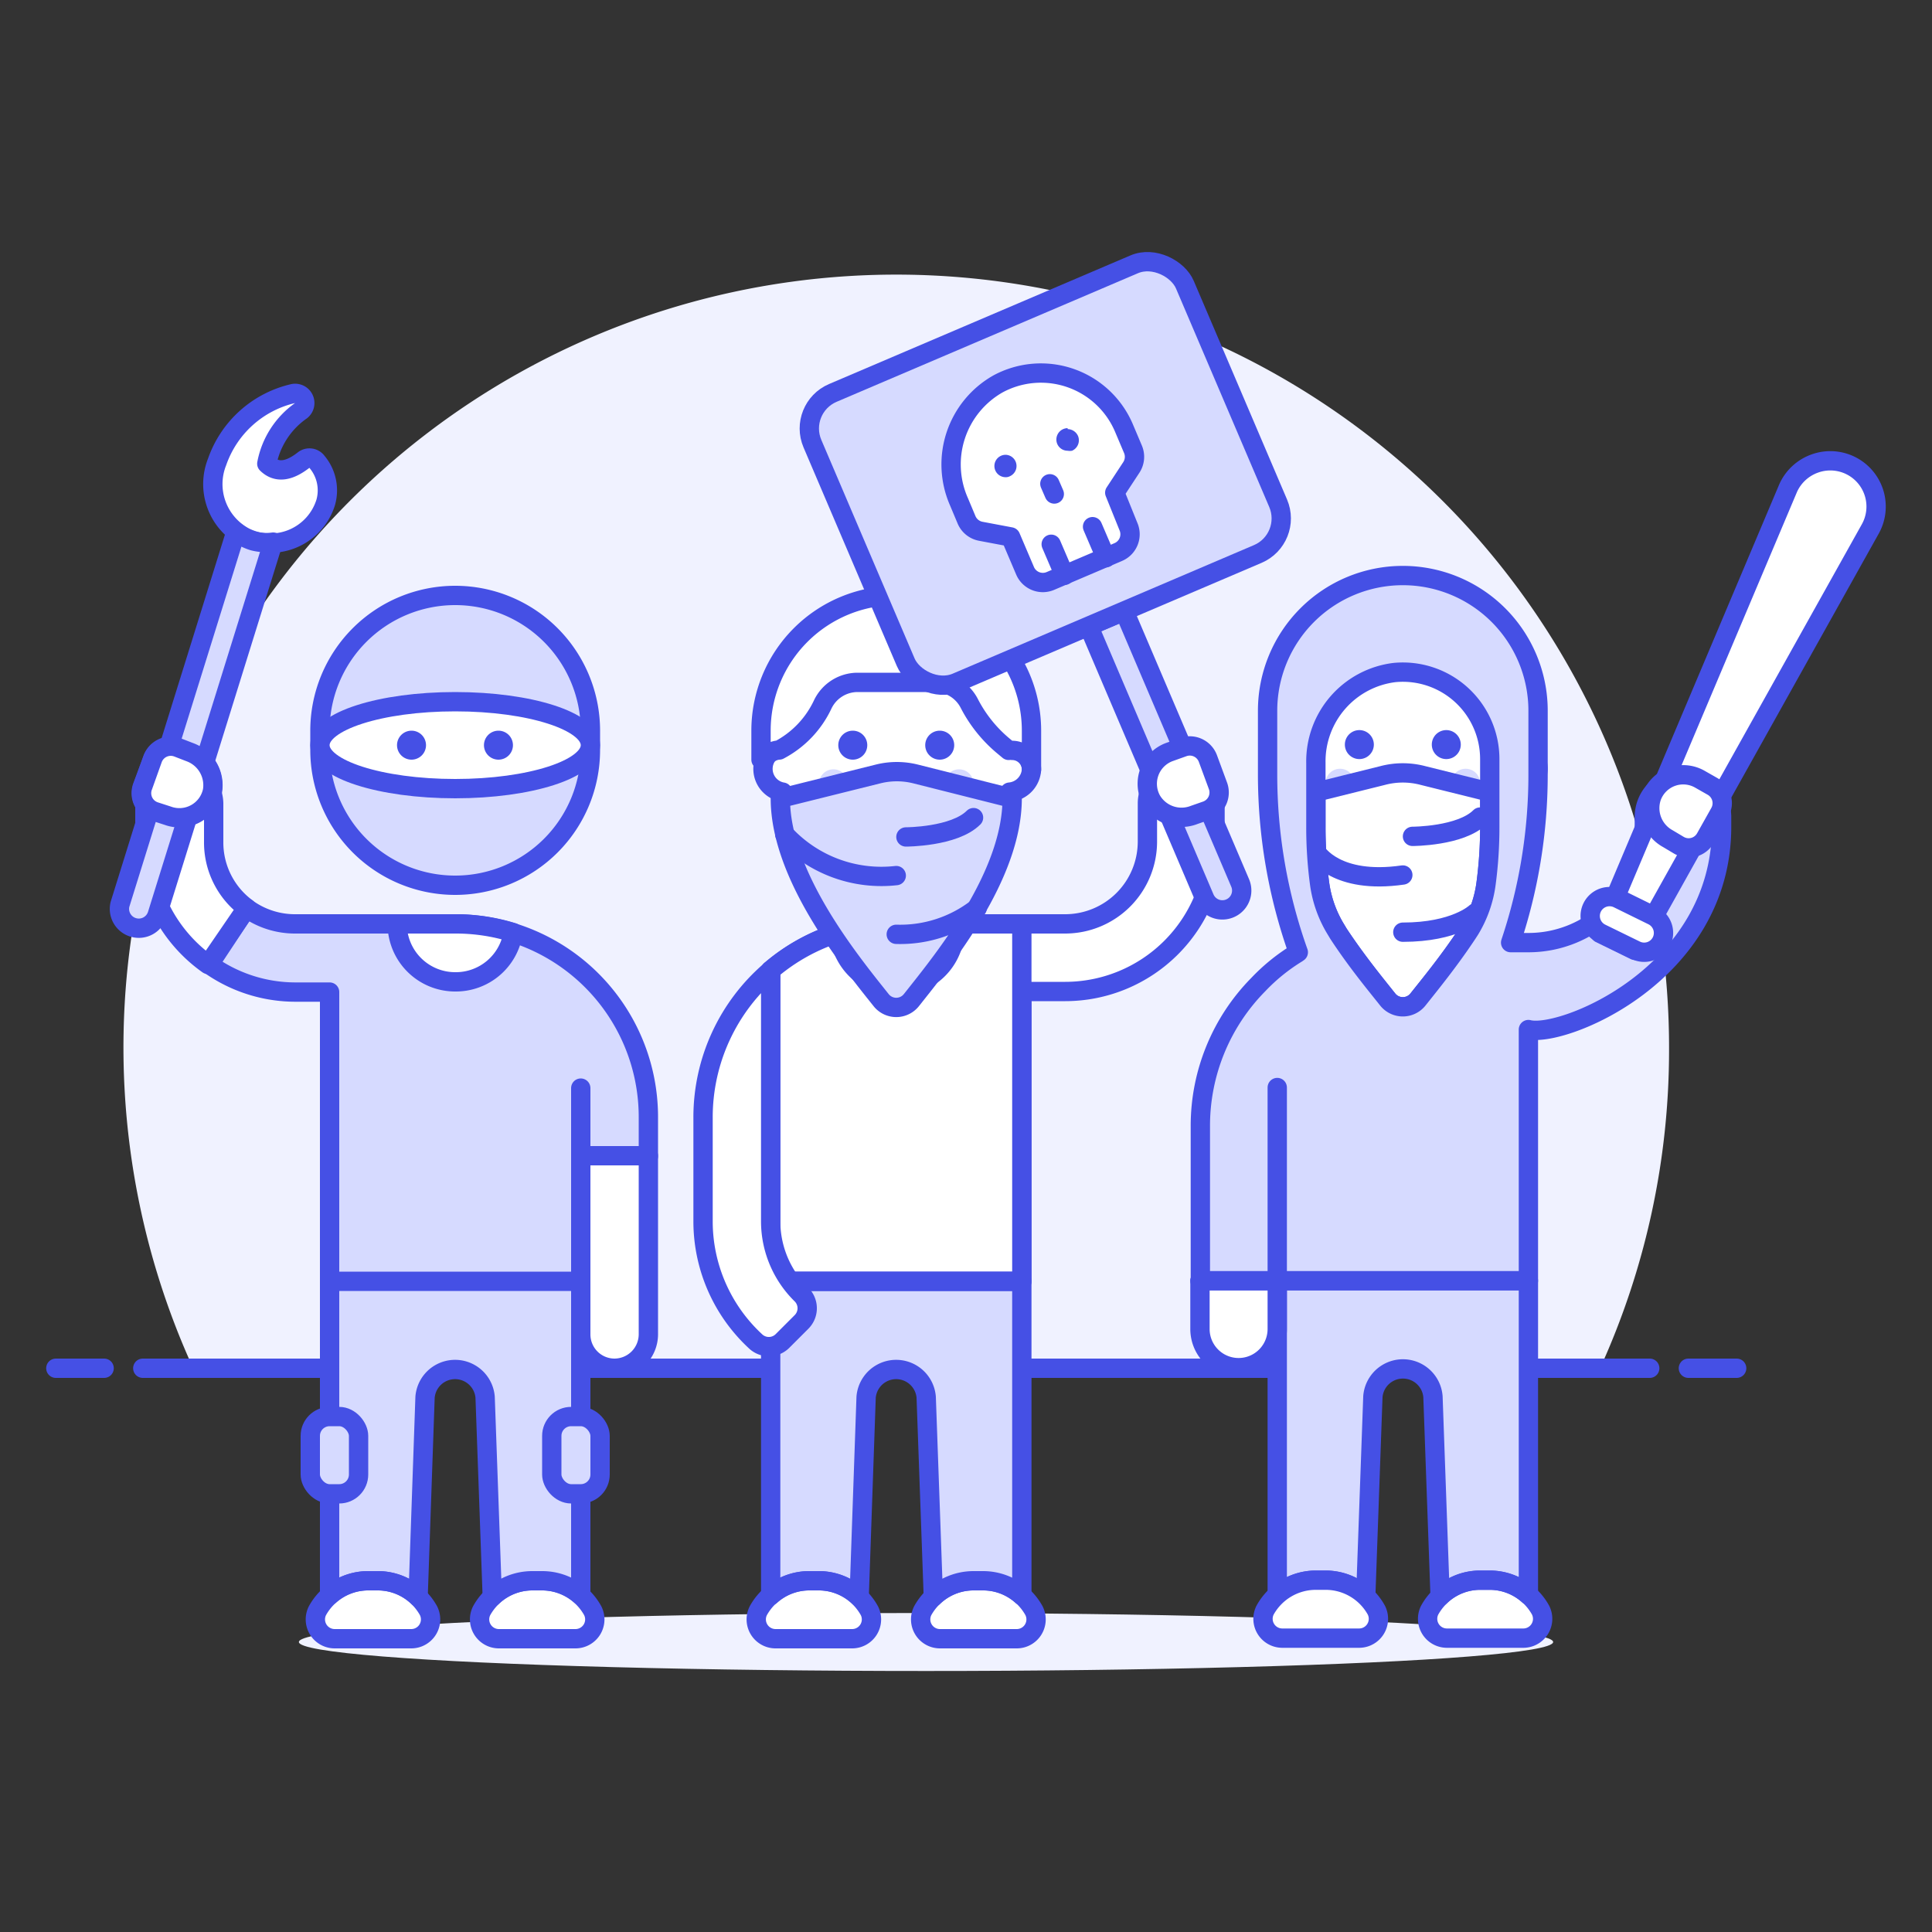 <svg id="Layer_1" data-name="Layer 1" xmlns="http://www.w3.org/2000/svg" viewBox="0 0 100 100"><rect x="0" y="0" width="100" height="100" fill="#333333" stroke="none"/><defs><style>.cls-1{fill:#f0f2ff;}.cls-2{fill:none;}.cls-2,.cls-4,.cls-6{stroke:#4550e5;stroke-linecap:round;stroke-linejoin:round;}.cls-3,.cls-6{fill:#d6daff;}.cls-4{fill:#fff;}.cls-5{fill:#4550e5;}</style></defs><title>huligans-gang</title><path class="cls-1" d="M86.39,54.32A40,40,0,1,0,10,70.82H82.82A39.73,39.73,0,0,0,86.39,54.32Z"/><line class="cls-2" x1="7.39" y1="70.82" x2="85.39" y2="70.82"/><line class="cls-2" x1="2.89" y1="70.82" x2="5.39" y2="70.82"/><line class="cls-2" x1="87.39" y1="70.82" x2="89.89" y2="70.82"/><ellipse class="cls-1" cx="47.93" cy="84.99" rx="32.46" ry="1.5"/><path class="cls-3" d="M74.54,82.63a2.94,2.94,0,0,1,2.07-.84h.5a3,3,0,0,1,2,.77V66.29h-13V82.56a3,3,0,0,1,2-.77h.5a3,3,0,0,1,2.08.84l.37-10.34a1.56,1.56,0,0,1,3.11,0Z"/><path class="cls-4" d="M79.61,39.79a1.23,1.23,0,0,0-1-1.2v-.8a6,6,0,0,0-12,0v.8A1.23,1.23,0,0,0,66.74,41a6,6,0,0,0,11.75,0A1.25,1.25,0,0,0,79.61,39.79Z"/><path class="cls-5" d="M70.36,37.79a.75.75,0,0,0,0,1.5.75.75,0,0,0,0-1.5Z"/><path class="cls-5" d="M74.86,37.79a.75.75,0,0,0,0,1.5.75.75,0,0,0,0-1.5Z"/><circle class="cls-3" cx="69.36" cy="40.54" r="0.75"/><circle class="cls-3" cx="75.86" cy="40.54" r="0.75"/><path class="cls-4" d="M78.84,84.79a1,1,0,0,0,.9-1.45,3,3,0,0,0-2.63-1.55h-.5A3,3,0,0,0,74,83.34a1,1,0,0,0,.89,1.45Z"/><path class="cls-2" d="M74.54,82.63a2.94,2.94,0,0,1,2.07-.84h.5a3,3,0,0,1,2,.77V66.29h-13V82.56a3,3,0,0,1,2-.77h.5a3,3,0,0,1,2.08.84l.37-10.34a1.56,1.56,0,0,1,3.11,0Z"/><path class="cls-4" d="M70.34,84.79a1,1,0,0,0,.9-1.45,3,3,0,0,0-2.63-1.55h-.5a3,3,0,0,0-2.63,1.55,1,1,0,0,0,.9,1.45Z"/><path class="cls-4" d="M66.11,66.29h-4v2.5a2,2,0,0,0,4,0Z"/><path class="cls-4" d="M68.3,45.72a6.12,6.12,0,0,0,.86,2.41l.12.2c.93,1.4,1.9,2.59,2.56,3.42a1,1,0,0,0,1.54,0c.66-.83,1.63-2,2.56-3.42l.13-.2a6.11,6.11,0,0,0,.85-2.41,22,22,0,0,0,.19-2.93V41l-3.46-.86a4.07,4.07,0,0,0-2.08,0L68.11,41v1.8A22,22,0,0,0,68.3,45.72Z"/><path class="cls-2" d="M68.15,44.12s1,1.67,4.46,1.17"/><path class="cls-2" d="M76.37,47.25s-1.05,1-3.76,1"/><path class="cls-2" d="M73.11,43.29s2.5,0,3.5-1"/><path class="cls-3" d="M62.11,66.29h17v-13c1.71.45,10-2.82,10-10.5v-.5a2,2,0,0,0-4,0v.5a6,6,0,0,1-6,6h-.92a27.33,27.33,0,0,0,1.42-8.69V36.79a7,7,0,0,0-14,0V40.1a27.42,27.42,0,0,0,1.59,9.19l-.07.05a9.85,9.85,0,0,0-2,1.62,10.41,10.41,0,0,0-3,7.33v8Zm15-23.5a22,22,0,0,1-.19,2.93,6.11,6.11,0,0,1-.85,2.41l-.13.2c-.93,1.4-1.9,2.59-2.56,3.42a1,1,0,0,1-1.54,0c-.66-.83-1.63-2-2.56-3.42l-.12-.2a6.12,6.12,0,0,1-.86-2.41,22,22,0,0,1-.19-2.93V39.48a4.63,4.63,0,0,1,4.07-4.67,4.5,4.5,0,0,1,4.93,4.48Z"/><path class="cls-2" d="M62.11,66.29h17v-13c1.71.45,10-2.82,10-10.5v-.5a2,2,0,0,0-4,0v.5a6,6,0,0,1-6,6h-.92a27.33,27.33,0,0,0,1.42-8.69V36.79a7,7,0,0,0-14,0V40.1a27.42,27.42,0,0,0,1.59,9.19l-.07.05a9.85,9.85,0,0,0-2,1.62,10.41,10.41,0,0,0-3,7.33v8Zm15-23.5a22,22,0,0,1-.19,2.93,6.11,6.11,0,0,1-.85,2.41l-.13.2c-.93,1.4-1.9,2.59-2.56,3.42a1,1,0,0,1-1.54,0c-.66-.83-1.63-2-2.56-3.42l-.12-.2a6.12,6.12,0,0,1-.86-2.41,22,22,0,0,1-.19-2.93V39.48a4.63,4.63,0,0,1,4.07-4.67,4.5,4.5,0,0,1,4.93,4.48Z"/><line class="cls-2" x1="66.11" y1="56.29" x2="66.11" y2="66.29"/><path class="cls-4" d="M84.62,49.19l-1.8-.88,9.74-23.06A2.39,2.39,0,0,1,93.91,24a2.37,2.37,0,0,1,2.9,3.37Z"/><path class="cls-4" d="M86,48.73a1,1,0,0,1-1.33.46l-1.8-.88a1,1,0,0,1,.88-1.8l1.79.88A1,1,0,0,1,86,48.73Z"/><path class="cls-4" d="M88,40.34a1.74,1.74,0,0,0-2.51.9,1.8,1.8,0,0,0,.84,2.17l.57.34a1,1,0,0,0,1.38-.38l.73-1.3a1,1,0,0,0-.36-1.36Z"/><path class="cls-4" d="M61.14,39.82a1.76,1.76,0,0,1,1.75,1.75v2a7.76,7.76,0,0,1-7.75,7.75H52.89v15h-13V50.22a10,10,0,0,1,6.5-2.4h8.75a4.26,4.26,0,0,0,4.25-4.25v-2A1.76,1.76,0,0,1,61.14,39.82Z"/><path class="cls-4" d="M52.62,84.82a1,1,0,0,0,.9-1.45,3,3,0,0,0-2.63-1.55h-.5a3,3,0,0,0-2.63,1.55,1,1,0,0,0,.9,1.45Z"/><path class="cls-4" d="M53.39,39.82a1.24,1.24,0,0,0-1-1.2v-.8a6,6,0,0,0-12,0v.8A1.22,1.22,0,0,0,40.51,41a6,6,0,0,0,11.75,0A1.24,1.24,0,0,0,53.39,39.82Z"/><path class="cls-5" d="M44.14,37.82a.75.75,0,0,0,0,1.5.75.75,0,0,0,0-1.5Z"/><path class="cls-5" d="M48.64,37.82a.75.75,0,0,0,0,1.5.75.75,0,0,0,0-1.5Z"/><circle class="cls-3" cx="43.14" cy="40.57" r="0.75"/><circle class="cls-3" cx="49.64" cy="40.57" r="0.75"/><path class="cls-2" d="M44.89,42.36a2.69,2.69,0,0,0,3,0"/><path class="cls-3" d="M48.31,82.66a3,3,0,0,1,2.08-.84h.5a3,3,0,0,1,2,.77V66.32h-13V82.59a3,3,0,0,1,2-.77h.5a3,3,0,0,1,2.08.84l.36-10.34a1.56,1.56,0,0,1,3.11,0Z"/><path class="cls-4" d="M44.12,84.82A1,1,0,0,0,45,83.37a3,3,0,0,0-2.62-1.55h-.5a3,3,0,0,0-2.63,1.55,1,1,0,0,0,.9,1.45Z"/><path class="cls-4" d="M52.89,47.82v18.5h-13V50.22a10,10,0,0,1,3.54-1.95,3,3,0,0,0,6-.45Z"/><path class="cls-6" d="M40.39,41.32c0,4,3.57,8.38,5.22,10.45a1,1,0,0,0,1.56,0c1.64-2.07,5.22-6.42,5.22-10.45l-5-1.26a4,4,0,0,0-1.94,0Z"/><path class="cls-4" d="M46.39,30.82a7,7,0,0,0-7,7v1.5l.21-.11a1,1,0,0,1,.73-.39,5.12,5.12,0,0,0,2.25-2.35,2,2,0,0,1,1.81-1.15h4a2,2,0,0,1,1.78,1.09,7.08,7.08,0,0,0,1.74,2.18l.3.25a.55.55,0,0,1,.18,0,1,1,0,0,1,1,1v-2A7,7,0,0,0,46.39,30.82Z"/><path class="cls-2" d="M40.62,43.19a6.84,6.84,0,0,0,5.77,2.13"/><path class="cls-2" d="M50.58,47a6.5,6.5,0,0,1-4.19,1.36"/><path class="cls-2" d="M46.89,43.32s2.5,0,3.5-1"/><path class="cls-2" d="M48.31,82.66a3,3,0,0,1,2.08-.84h.5a3,3,0,0,1,2,.77V66.32h-13V82.59a3,3,0,0,1,2-.77h.5a3,3,0,0,1,2.08.84l.36-10.34a1.56,1.56,0,0,1,3.11,0Z"/><path class="cls-4" d="M41.48,67a5.31,5.31,0,0,1-1.59-3.77v-13a10,10,0,0,0-3.5,7.6v5.39a8.46,8.46,0,0,0,2.71,6.2,1,1,0,0,0,1.39,0l1-1A1,1,0,0,0,41.48,67Z"/><path class="cls-6" d="M58.19,31.63l-1.84.78,6,14.08a1,1,0,1,0,1.84-.79Z"/><rect class="cls-3" x="43.63" y="16.35" width="20.96" height="16.3" rx="2" ry="2" transform="translate(-5.28 23.21) rotate(-23.11)"/><rect class="cls-2" x="43.63" y="16.35" width="20.96" height="16.3" rx="2" ry="2" transform="translate(-5.28 23.21) rotate(-23.11)"/><path class="cls-4" d="M58.17,22.14a4.67,4.67,0,0,0-6.53-2.26,4.79,4.79,0,0,0-2,6.1l.39.93a1,1,0,0,0,.74.59l1.54.29.75,1.76a1,1,0,0,0,1.31.52l3.52-1.5a1,1,0,0,0,.52-1.31L57.7,25.5l.86-1.31a1,1,0,0,0,.08-.94Z"/><path class="cls-5" d="M52.05,23.54a.58.58,0,1,0,0,1.16.44.44,0,0,0,.22-.05.58.58,0,0,0-.22-1.11Z"/><path class="cls-5" d="M55.26,22.16a.64.64,0,0,0-.23.05.59.59,0,0,0-.31.76.58.58,0,0,0,.54.36.64.64,0,0,0,.23,0,.59.59,0,0,0,.31-.76.6.6,0,0,0-.54-.36Z"/><line class="cls-2" x1="54.34" y1="25.04" x2="54.57" y2="25.57"/><line class="cls-2" x1="54.41" y1="28.17" x2="55.1" y2="29.78"/><line class="cls-2" x1="56.55" y1="27.26" x2="57.24" y2="28.87"/><path class="cls-4" d="M60.54,38.92a1.75,1.75,0,0,0-.93,2.51,1.8,1.8,0,0,0,2.2.75l.63-.22a1,1,0,0,0,.6-1.29l-.52-1.41a1,1,0,0,0-1.28-.59Z"/><path class="cls-3" d="M30.06,50.22a10,10,0,0,0-6.5-2.4H15.31A4.25,4.25,0,0,1,12.76,47l-1.93,2.92a7.69,7.69,0,0,0,4.48,1.43h1.75v15h13v-6.5h3.5v-2A10,10,0,0,0,30.06,50.22Z"/><path class="cls-2" d="M30.06,50.22a10,10,0,0,0-6.5-2.4H15.31A4.25,4.25,0,0,1,12.76,47l-1.93,2.92a7.69,7.69,0,0,0,4.48,1.43h1.75v15h13v-6.5h3.5v-2A10,10,0,0,0,30.06,50.22Z"/><path class="cls-3" d="M30.56,37.82a7,7,0,0,0-14,0v1a7,7,0,0,0,14,0Z"/><path class="cls-2" d="M30.56,37.82a7,7,0,0,0-14,0v1a7,7,0,0,0,14,0Z"/><path class="cls-4" d="M29.79,84.82a1,1,0,0,0,.89-1.45,3,3,0,0,0-2.62-1.55h-.5a3,3,0,0,0-2.63,1.55,1,1,0,0,0,.9,1.45Z"/><path class="cls-3" d="M25.48,82.65a3,3,0,0,1,2.08-.83h.5a3,3,0,0,1,2,.76V66.32h-13V82.58a3,3,0,0,1,2-.76h.5a3,3,0,0,1,2.08.84L22,72.32a1.56,1.56,0,0,1,3.11,0Z"/><path class="cls-4" d="M21.28,84.82a1,1,0,0,0,.9-1.45,3,3,0,0,0-2.63-1.55h-.5a3,3,0,0,0-2.62,1.55,1,1,0,0,0,.89,1.45Z"/><path class="cls-2" d="M25.48,82.65a3,3,0,0,1,2.08-.83h.5a3,3,0,0,1,2,.76V66.32h-13V82.58a3,3,0,0,1,2-.76h.5a3,3,0,0,1,2.08.84L22,72.32a1.56,1.56,0,0,1,3.11,0Z"/><ellipse class="cls-4" cx="23.56" cy="38.57" rx="7" ry="2.25"/><path class="cls-5" d="M21.3,37.82a.75.75,0,1,0,.75.75.75.75,0,0,0-.75-.75Z"/><path class="cls-5" d="M25.8,37.82a.75.75,0,1,0,.75.75.75.75,0,0,0-.75-.75Z"/><path class="cls-4" d="M31.81,70.82a1.76,1.76,0,0,0,1.75-1.75V59.82h-3.5v9.25A1.75,1.75,0,0,0,31.81,70.82Z"/><path class="cls-4" d="M11.06,43.57v-2a1.93,1.93,0,0,0-.08-.49s0,0,0,0l0-.11v-.07a1.19,1.19,0,0,0,0-.53,1.64,1.64,0,0,0-.91-1.28l-.27-.13-.62-.23a1,1,0,0,0-1.29.59l-.52,1.39h0a1,1,0,0,0,.13.93l0,.19v1.77a7.75,7.75,0,0,0,3.27,6.32L12.77,47A4.22,4.22,0,0,1,11.06,43.57Z"/><path class="cls-4" d="M23.56,50.82a3,3,0,0,0,3-2.55,10,10,0,0,0-3-.45h-3A3,3,0,0,0,23.56,50.82Z"/><line class="cls-2" x1="30.06" y1="59.82" x2="30.06" y2="56.32"/><path class="cls-4" d="M16.86,26a3,3,0,0,1-4.18,1.81,3.11,3.11,0,0,1-1.44-3.91,5.47,5.47,0,0,1,3.9-3.52.5.5,0,0,1,.45.87A4.33,4.33,0,0,0,13.81,24c.52.51,1.17.39,1.91-.19a.48.48,0,0,1,.69.1A2.29,2.29,0,0,1,16.86,26Z"/><path class="cls-6" d="M13.11,28a2.76,2.76,0,0,1-.9-.47l-6,19.28A1,1,0,0,0,6.89,48h0a1,1,0,0,0,1.25-.66l6-19.28A2.67,2.67,0,0,1,13.11,28Z"/><path class="cls-4" d="M8.68,42.22A1.75,1.75,0,0,0,11,40.93a1.82,1.82,0,0,0-1.18-2l-.62-.24a1,1,0,0,0-1.3.59L7.4,40.68A1,1,0,0,0,8,42Z"/><rect class="cls-6" x="28.56" y="73.32" width="2.5" height="4" rx="1" ry="1"/><rect class="cls-6" x="16.06" y="73.32" width="2.5" height="4" rx="1" ry="1"/></svg>
